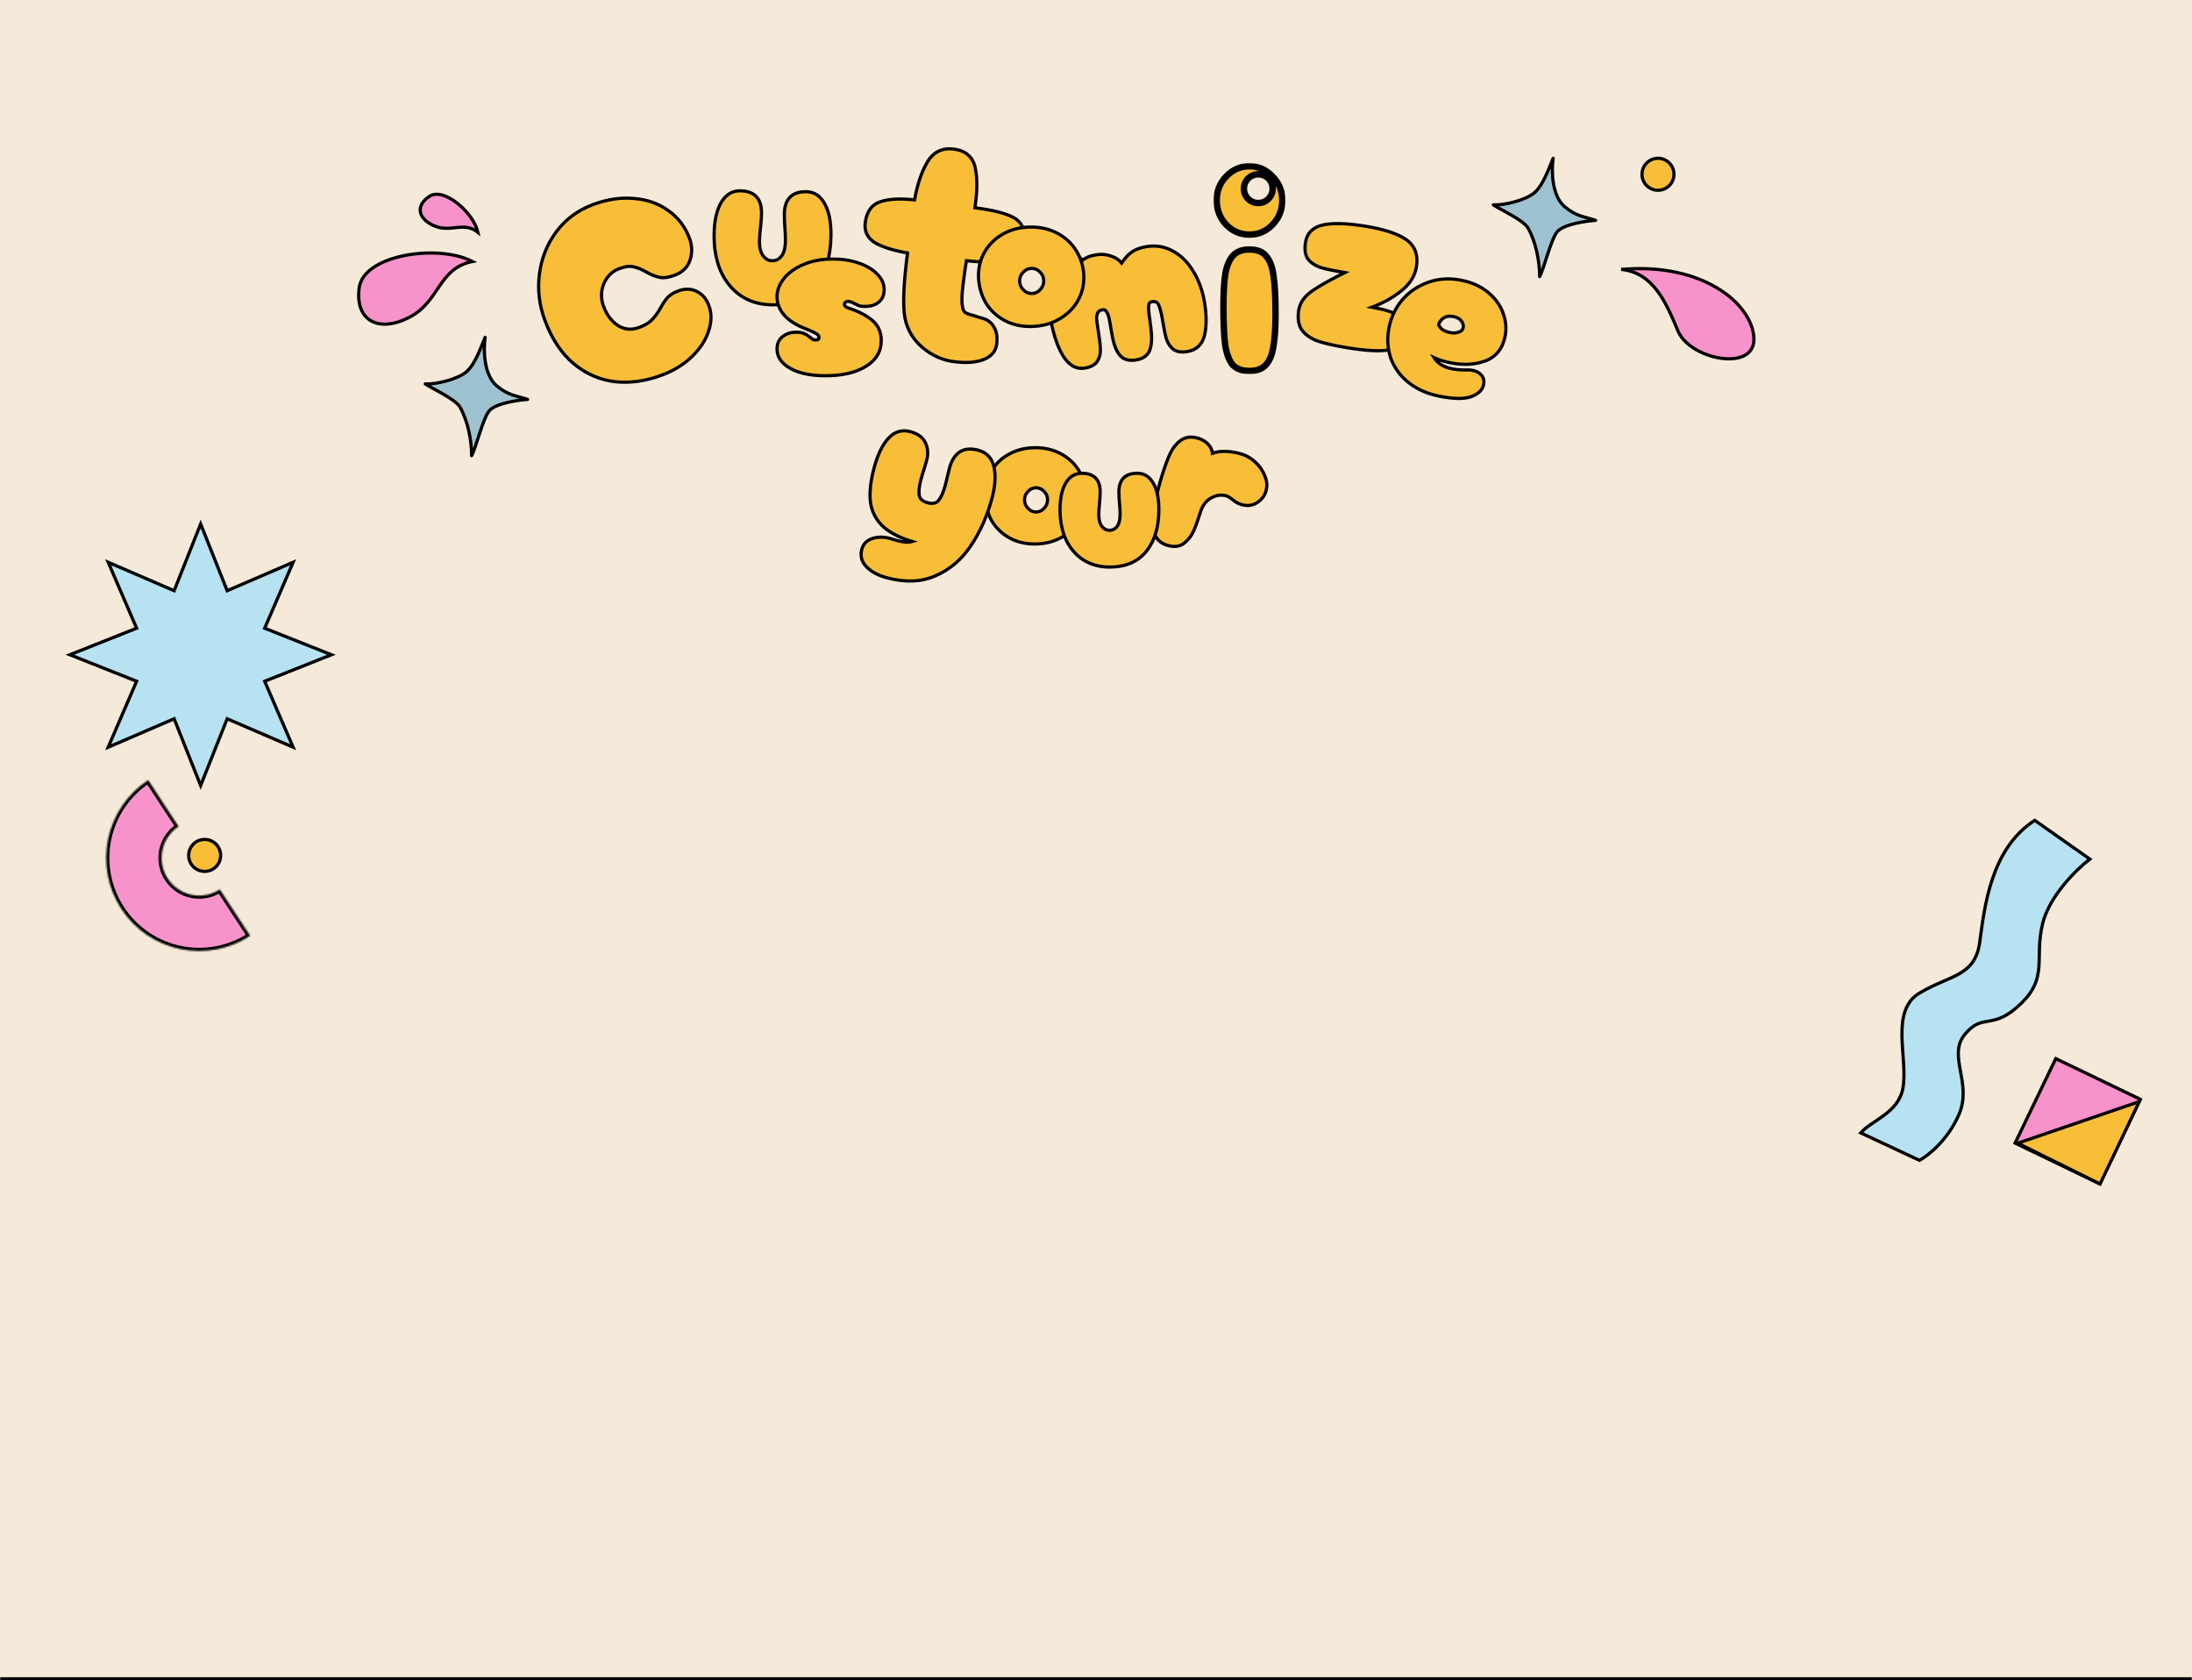 <svg width="1371" height="1051" viewBox="0 0 1371 1051" fill="none" xmlns="http://www.w3.org/2000/svg">
<mask id="path-1-inside-1_153_68" fill="white">
<path d="M0 0H1371V1051H0V0Z"/>
</mask>
<path d="M0 0H1371V1051H0V0Z" fill="#F5EAD9"/>
<path d="M1371 1049H0V1053H1371V1049Z" fill="black" mask="url(#path-1-inside-1_153_68)"/>
<path d="M959.358 120.836C953.919 125.208 940.843 128.519 934 128.115C938.83 131.35 952.86 137.616 955.736 142.672C960.566 151.164 962.981 163.295 962.981 173C965.799 167.743 969.985 149.951 973.849 145.098C977.713 140.246 991.962 138.224 998 137.82C990.755 135.393 985.925 135.393 978.679 129.328C970.686 122.636 970.226 107.087 971.434 99C969.019 104.257 965.396 115.984 959.358 120.836Z" fill="#9EC3D0"/>
<path d="M934 128.115L934.059 127.116C933.609 127.09 933.196 127.368 933.052 127.796C932.908 128.223 933.069 128.695 933.444 128.946L934 128.115ZM959.358 120.836L958.732 120.057L958.732 120.057L959.358 120.836ZM971.434 99L972.423 99.148C972.497 98.655 972.197 98.184 971.719 98.042C971.242 97.9 970.733 98.13 970.525 98.582L971.434 99ZM978.679 129.328L978.037 130.095L978.037 130.095L978.679 129.328ZM998 137.82L998.067 138.817C998.543 138.786 998.931 138.421 998.992 137.947C999.053 137.474 998.77 137.023 998.318 136.871L998 137.82ZM973.849 145.098L973.067 144.475L973.067 144.475L973.849 145.098ZM962.981 173H961.981C961.981 173.458 962.293 173.858 962.738 173.97C963.182 174.082 963.646 173.877 963.863 173.472L962.981 173ZM955.736 142.672L956.605 142.178L956.605 142.178L955.736 142.672ZM933.941 129.113C937.515 129.324 942.613 128.569 947.471 127.231C952.317 125.895 957.104 123.931 959.985 121.616L958.732 120.057C956.173 122.113 951.703 123.99 946.94 125.302C942.189 126.611 937.328 127.31 934.059 127.116L933.941 129.113ZM959.985 121.616C963.196 119.035 965.691 114.705 967.661 110.493C968.654 108.37 969.53 106.239 970.305 104.322C971.085 102.391 971.752 100.704 972.343 99.418L970.525 98.582C969.909 99.924 969.217 101.674 968.45 103.573C967.678 105.485 966.818 107.574 965.849 109.646C963.894 113.825 961.559 117.785 958.732 120.057L959.985 121.616ZM970.445 98.852C969.828 102.987 969.638 109.002 970.62 114.853C971.598 120.676 973.769 126.522 978.037 130.095L979.321 128.561C975.596 125.443 973.541 120.168 972.593 114.522C971.649 108.903 971.833 103.101 972.423 99.148L970.445 98.852ZM978.037 130.095C985.475 136.322 990.639 136.409 997.682 138.768L998.318 136.871C990.87 134.378 986.374 134.465 979.321 128.561L978.037 130.095ZM997.933 136.822C994.871 137.027 989.741 137.64 984.874 138.819C982.441 139.408 980.045 140.146 977.997 141.057C975.969 141.96 974.181 143.076 973.067 144.475L974.631 145.721C975.449 144.694 976.891 143.738 978.81 142.884C980.709 142.039 982.978 141.336 985.345 140.763C990.078 139.617 995.091 139.017 998.067 138.817L997.933 136.822ZM973.067 144.475C972.002 145.812 970.972 147.954 969.989 150.392C968.997 152.857 968.015 155.726 967.073 158.585C966.126 161.458 965.225 164.304 964.378 166.781C963.527 169.271 962.76 171.295 962.1 172.528L963.863 173.472C964.611 172.077 965.424 169.905 966.271 167.429C967.122 164.94 968.037 162.049 968.972 159.21C969.912 156.357 970.878 153.54 971.845 151.14C972.822 148.713 973.764 146.811 974.631 145.721L973.067 144.475ZM963.981 173C963.981 163.173 961.543 150.859 956.605 142.178L954.867 143.167C959.589 151.469 961.981 163.417 961.981 173H963.981ZM956.605 142.178C955.78 140.727 954.224 139.286 952.406 137.92C950.565 136.536 948.352 135.155 946.104 133.846C943.855 132.537 941.543 131.284 939.511 130.167C937.463 129.04 935.721 128.064 934.556 127.284L933.444 128.946C934.694 129.783 936.518 130.803 938.548 131.919C940.595 133.045 942.876 134.281 945.098 135.575C947.32 136.869 949.456 138.205 951.205 139.519C952.978 140.851 954.254 142.089 954.867 143.167L956.605 142.178Z" fill="black"/>
<path d="M291.358 232.836C285.919 237.208 272.843 240.519 266 240.115C270.83 243.35 284.86 249.616 287.736 254.672C292.566 263.164 294.981 275.295 294.981 285C297.799 279.743 301.985 261.951 305.849 257.098C309.713 252.246 323.962 250.224 330 249.82C322.755 247.393 317.925 247.393 310.679 241.328C302.686 234.636 302.226 219.087 303.434 211C301.019 216.257 297.396 227.984 291.358 232.836Z" fill="#9EC3D0"/>
<path d="M266 240.115L266.059 239.116C265.609 239.09 265.196 239.368 265.052 239.796C264.908 240.223 265.069 240.695 265.444 240.946L266 240.115ZM291.358 232.836L290.732 232.057L290.732 232.057L291.358 232.836ZM303.434 211L304.423 211.148C304.497 210.655 304.197 210.184 303.719 210.042C303.242 209.899 302.733 210.13 302.525 210.583L303.434 211ZM310.679 241.328L310.037 242.095L310.037 242.095L310.679 241.328ZM330 249.82L330.067 250.817C330.543 250.786 330.931 250.421 330.992 249.947C331.053 249.474 330.77 249.023 330.318 248.871L330 249.82ZM305.849 257.098L305.067 256.475L305.067 256.475L305.849 257.098ZM294.981 285H293.981C293.981 285.458 294.293 285.858 294.738 285.97C295.182 286.082 295.646 285.877 295.863 285.472L294.981 285ZM287.736 254.672L288.605 254.178L288.605 254.178L287.736 254.672ZM265.941 241.113C269.515 241.324 274.613 240.569 279.471 239.231C284.317 237.895 289.104 235.931 291.985 233.616L290.732 232.057C288.173 234.113 283.703 235.99 278.94 237.302C274.189 238.611 269.328 239.31 266.059 239.116L265.941 241.113ZM291.985 233.616C295.196 231.035 297.691 226.705 299.661 222.493C300.654 220.37 301.53 218.239 302.305 216.322C303.085 214.391 303.752 212.704 304.343 211.417L302.525 210.583C301.909 211.924 301.217 213.674 300.45 215.573C299.678 217.485 298.818 219.574 297.849 221.646C295.894 225.825 293.559 229.785 290.732 232.057L291.985 233.616ZM302.445 210.852C301.828 214.987 301.638 221.002 302.62 226.853C303.598 232.676 305.769 238.522 310.037 242.095L311.321 240.561C307.596 237.443 305.541 232.168 304.593 226.522C303.649 220.903 303.833 215.101 304.423 211.148L302.445 210.852ZM310.037 242.095C317.475 248.322 322.639 248.409 329.682 250.768L330.318 248.871C322.87 246.378 318.374 246.465 311.321 240.561L310.037 242.095ZM329.933 248.822C326.871 249.027 321.741 249.64 316.874 250.819C314.441 251.408 312.045 252.146 309.997 253.057C307.969 253.96 306.181 255.076 305.067 256.475L306.631 257.721C307.449 256.694 308.891 255.738 310.81 254.884C312.709 254.039 314.978 253.336 317.345 252.763C322.078 251.617 327.091 251.017 330.067 250.817L329.933 248.822ZM305.067 256.475C304.002 257.812 302.972 259.954 301.989 262.392C300.997 264.857 300.015 267.726 299.073 270.585C298.126 273.458 297.225 276.304 296.378 278.781C295.527 281.271 294.76 283.295 294.1 284.528L295.863 285.472C296.611 284.077 297.424 281.905 298.271 279.429C299.122 276.94 300.037 274.049 300.972 271.21C301.912 268.357 302.878 265.54 303.845 263.14C304.822 260.713 305.764 258.811 306.631 257.721L305.067 256.475ZM295.981 285C295.981 275.173 293.543 262.859 288.605 254.178L286.867 255.167C291.589 263.469 293.981 275.417 293.981 285H295.981ZM288.605 254.178C287.78 252.727 286.224 251.286 284.406 249.92C282.565 248.536 280.352 247.155 278.104 245.846C275.855 244.537 273.543 243.284 271.511 242.167C269.463 241.04 267.721 240.064 266.556 239.284L265.444 240.946C266.694 241.783 268.518 242.803 270.548 243.919C272.595 245.045 274.876 246.281 277.098 247.575C279.32 248.869 281.456 250.205 283.205 251.519C284.978 252.851 286.254 254.089 286.867 255.167L288.605 254.178Z" fill="black"/>
<path d="M647.645 340.233C653.754 340.148 659.229 338.756 664.046 336.034C668.924 333.323 672.731 329.708 675.441 325.189L675.441 325.189L675.445 325.182C678.155 320.576 679.465 315.5 679.381 309.978L679.381 309.971L679.38 309.963C679.212 304.291 677.738 299.144 674.948 294.546C672.158 289.949 668.35 286.37 663.539 283.819C658.806 281.267 653.496 280 647.631 280C641.601 280 636.127 281.309 631.231 283.944L631.231 283.944L631.224 283.948C626.421 286.579 622.653 290.155 619.944 294.674C617.227 299.206 615.92 304.327 616.004 310.008L616.004 310.015L616.004 310.023C616.172 315.684 617.558 320.86 620.174 325.533L620.179 325.543L620.185 325.552C622.89 330.149 626.614 333.77 631.34 336.405L631.34 336.405L631.347 336.409C636.17 339.05 641.611 340.317 647.645 340.233ZM647.645 340.233L647.631 339.238L647.645 340.233C647.645 340.233 647.645 340.233 647.645 340.233ZM653.03 307.349L653.038 307.358L653.047 307.366C654.496 308.826 655.207 310.547 655.207 312.584C655.207 314.622 654.494 316.394 653.03 317.942C651.569 319.487 649.906 320.22 647.999 320.22C646.091 320.22 644.428 319.487 642.967 317.942C641.503 316.394 640.79 314.622 640.79 312.584C640.79 310.547 641.501 308.826 642.95 307.366L642.959 307.358L642.967 307.349C644.428 305.804 646.091 305.071 647.999 305.071C649.906 305.071 651.569 305.804 653.03 307.349Z" fill="#F8BE38" stroke="black" stroke-width="2"/>
<path d="M567.211 339.098L567.201 339.098C564.925 339.045 561.773 338.39 557.703 337.076C553.63 335.752 549.76 335.587 546.124 336.636C542.416 337.706 539.993 339.985 539.042 343.463C537.891 347.668 538.899 351.412 542.001 354.563C545.016 357.624 549.167 359.845 554.386 361.272C565.879 364.416 576.111 364.086 585.015 360.178C593.942 356.327 601.276 350.135 607.01 341.63C612.834 333.102 617.27 323.24 620.329 312.058C622.385 304.541 622.894 297.99 621.778 292.443C621.212 289.63 620.116 287.28 618.453 285.443C616.788 283.604 614.602 282.333 611.943 281.606C607.334 280.345 603.374 280.631 600.218 282.686L600.209 282.692L600.2 282.699C597.204 284.746 595.146 288.033 593.947 292.418L593.943 292.429L593.941 292.44L592.424 298.541L592.418 298.567L592.413 298.593C592.18 299.802 591.747 301.571 591.107 303.914C589.916 308.268 588.476 311.326 586.847 313.2C585.438 314.762 583.314 315.292 580.137 314.423C576.96 313.554 575.401 312.017 574.983 309.955C574.535 307.515 574.863 304.105 576.081 299.653C576.722 297.31 577.249 295.567 577.664 294.408L577.673 294.382L577.681 294.356L579.519 288.192L579.523 288.181L579.526 288.17C580.654 284.046 580.456 280.3 578.831 277.004C577.283 273.546 574.069 271.247 569.459 269.986C566.801 269.259 564.273 269.24 561.903 269.976C559.536 270.711 557.397 272.176 555.478 274.31L555.478 274.31L555.473 274.316C551.81 278.456 548.964 284.368 546.885 291.97C544.475 300.781 543.648 308.284 544.473 314.442L544.475 314.453L544.476 314.464C545.433 320.604 548.259 325.748 552.933 329.86L552.938 329.865L552.944 329.869C557.166 333.475 563.084 336.41 570.637 338.709C569.638 339.006 568.501 339.14 567.211 339.098Z" fill="#F8BE38" stroke="black" stroke-width="2"/>
<path d="M720.926 326.38L720.926 326.38L720.926 326.392C720.855 330.182 721.532 333.36 723.047 335.847C724.573 338.354 726.897 340.07 729.939 341.013C734.046 342.287 737.618 341.984 740.474 339.865L740.48 339.86L740.487 339.854C743.178 337.785 745.222 335.15 746.617 331.968C747.966 328.889 749.381 324.955 750.862 320.176C752.135 316.071 754.361 313.197 757.508 311.445C760.823 309.603 764.033 309.216 767.2 310.198C768.08 310.47 769.269 311.173 770.787 312.414L770.795 312.421L770.804 312.428C771.451 312.934 772.185 313.464 773.003 314.018L773.014 314.025L773.024 314.032C773.996 314.655 775.057 315.143 776.203 315.498C779.715 316.587 782.964 316.318 785.859 314.605C788.795 312.874 790.777 310.437 791.745 307.312C792.711 304.196 792.486 300.995 791.123 297.751C789.893 294.488 787.934 291.621 785.263 289.155C782.688 286.724 779.899 285.026 776.897 284.095C773.268 282.97 769.709 282.37 766.224 282.304C763.314 282.248 760.68 282.64 758.339 283.502C758.145 281.536 757.339 279.758 755.94 278.195C754.302 276.294 752.144 274.945 749.508 274.128C745.292 272.821 741.573 273.19 738.501 275.416L738.501 275.416L738.496 275.419C735.698 277.47 733.443 280.337 731.712 283.975L731.707 283.984L731.703 283.994C730.123 287.498 728.496 291.961 726.819 297.37C723.134 309.257 721.155 318.937 720.926 326.38Z" fill="#F8BE38" stroke="black" stroke-width="2"/>
<path d="M677.539 350.159L677.539 350.159L677.549 350.165C682.26 353.173 687.724 354.663 693.905 354.663C703.86 354.663 711.588 351.44 716.924 344.891L716.928 344.886C722.218 338.31 724.811 329.547 724.811 318.701C724.811 311.788 723.69 306.284 721.342 302.29C719.049 298.167 715.692 296 711.329 296C707.671 296 704.745 296.925 702.741 298.949C700.739 300.971 699.826 303.921 699.826 307.609C699.826 308.837 699.867 310.182 699.951 311.644L699.951 311.648C700.034 313.019 700.117 314.085 700.203 314.835C700.445 316.962 700.567 319.295 700.567 321.835C700.567 325.338 699.845 327.808 698.563 329.407L698.559 329.412C697.345 330.945 695.819 331.685 693.905 331.685C692.102 331.685 690.564 330.927 689.248 329.287C687.963 327.685 687.244 325.252 687.244 321.835C687.244 319.955 687.405 317.422 687.733 314.221C687.816 313.408 687.899 312.476 687.982 311.425L687.982 311.42C688.067 310.264 688.109 308.953 688.109 307.489C688.109 303.838 687.194 300.916 685.189 298.915C683.185 296.913 680.26 296 676.605 296C672.242 296 668.846 298.167 666.47 302.287C664.124 306.356 663 311.857 663 318.701C663 325.728 664.215 331.981 666.672 337.436L666.676 337.445L666.68 337.453C669.224 342.832 672.844 347.077 677.539 350.159Z" fill="#F8BE38" stroke="black" stroke-width="2"/>
<path d="M824.38 213.39L824.392 213.395L824.405 213.399C828.878 214.885 835.024 216.251 842.818 217.505C854.074 219.315 862.534 219.817 868.116 218.938L868.116 218.938L868.128 218.936C871.052 218.439 873.445 217.33 875.228 215.551C877.011 213.771 878.109 211.397 878.574 208.504C879.163 204.843 878.513 201.771 876.437 199.468C874.568 197.174 871.826 195.55 868.307 194.536C865.651 193.686 862.263 192.885 858.153 192.128C864.451 189.794 870.11 186.738 875.124 182.956C881.263 178.421 884.913 173.111 885.894 167.012C886.496 163.265 886.295 159.925 885.227 157.033C884.155 154.131 882.234 151.746 879.509 149.879C874.189 146.119 865.558 143.333 853.759 141.435C842.484 139.622 833.703 139.341 827.493 140.674L827.493 140.674L827.486 140.675C824.392 141.36 821.878 142.591 820.017 144.421C818.148 146.258 817 148.636 816.54 151.494C815.81 156.036 816.322 159.733 818.338 162.376L818.353 162.397L818.37 162.416C820.432 164.851 823.38 166.567 827.129 167.618L827.132 167.619C830.371 168.516 835.025 169.476 841.077 170.502C832.183 174.926 825.498 178.662 821.047 181.709C816.059 185.124 813.071 189.147 812.321 193.808C811.487 198.992 812.074 203.262 814.285 206.462L814.297 206.48L814.31 206.497C816.588 209.511 819.973 211.793 824.38 213.39Z" fill="#F8BE38" stroke="black" stroke-width="2"/>
<path d="M693.687 199.137L693.688 199.139C694.081 200.966 694.635 204.068 695.353 208.46C696.338 214.493 697.891 219.005 700.11 221.843C702.466 224.857 706.067 225.858 710.601 225.118C714.969 224.404 717.955 222.312 719.224 218.722C720.419 215.34 720.558 210.566 719.761 204.505L719.759 204.49L719.757 204.474C719.468 202.705 719.309 201.434 719.268 200.636L719.265 200.581L719.256 200.526C718.539 196.138 718.282 193.075 718.433 191.263L718.433 191.263L718.433 191.252C718.497 190.368 718.729 189.788 719.038 189.414C719.336 189.053 719.784 188.787 720.481 188.674C721.561 188.497 722.384 188.597 723.011 188.882C723.627 189.161 724.148 189.661 724.558 190.468C725.474 192.272 726.317 195.36 727.047 199.829C727.888 204.98 728.676 208.922 729.412 211.637L729.417 211.656L729.423 211.675C730.273 214.384 731.66 216.596 733.606 218.266L733.618 218.275L733.629 218.285C735.819 220.052 738.871 220.501 742.564 219.898C745.388 219.437 747.746 218.363 749.579 216.636C751.41 214.91 752.654 212.593 753.353 209.748C754.722 204.173 754.713 197.309 753.388 189.195C752.195 181.889 749.872 175.422 746.406 169.807C743.018 164.084 738.77 159.824 733.65 157.078C728.58 154.209 723.022 153.272 717.019 154.253C712.986 154.911 709.702 156.186 707.235 158.134C705.205 159.697 703.303 161.83 701.519 164.504C699.91 162.524 697.782 161.105 695.165 160.248C692.149 159.125 689.053 158.82 685.896 159.336C683.435 159.738 681.488 160.248 680.115 160.894C679.079 161.383 678.068 161.99 677.083 162.712C676.103 161.57 674.822 160.741 673.273 160.219C671.379 159.581 669.368 159.444 667.26 159.788C665.837 160.021 664.336 160.526 662.761 161.282C658.314 163.363 655.695 167.196 654.857 172.587L654.857 172.587L654.856 172.599C654.118 177.758 654.487 184.726 655.913 193.456C658.01 206.296 660.864 215.843 664.53 221.997C666.368 225.082 668.443 227.369 670.783 228.772C673.144 230.188 675.722 230.67 678.474 230.221C681.972 229.649 684.619 228.371 686.166 226.221L686.174 226.209L686.182 226.198C687.623 224.069 688.309 221.6 688.268 218.833L688.268 218.828C688.213 216.081 687.811 212.446 687.075 207.941C686.483 204.315 686.092 201.627 685.897 199.862C685.79 198.096 686.049 196.72 686.596 195.673L686.605 195.656L686.613 195.639C687.086 194.645 687.973 193.983 689.499 193.733C690.102 193.635 690.56 193.694 690.917 193.847C691.27 193.998 691.601 194.274 691.899 194.742L691.915 194.767L691.932 194.791C692.695 195.848 693.293 197.281 693.687 199.137Z" fill="#F8BE38" stroke="black" stroke-width="2"/>
<path d="M463.309 184.919L463.308 184.919L463.319 184.926C468.835 188.644 475.271 190.539 482.591 190.639C494.386 190.799 503.566 187.011 509.969 179.175L509.973 179.171C516.329 171.295 519.544 160.718 519.723 147.545C519.837 139.145 518.598 132.469 515.901 127.617C513.277 122.619 509.383 119.965 504.262 119.895C499.938 119.837 496.498 120.911 494.133 123.295C491.774 125.672 490.651 129.182 490.59 133.636C490.57 135.126 490.598 136.761 490.672 138.54L490.672 138.543C490.748 140.214 490.829 141.509 490.918 142.417C491.172 145.022 491.278 147.875 491.236 150.978C491.178 155.274 490.273 158.333 488.678 160.315L488.674 160.32C487.166 162.217 485.288 163.117 482.965 163.085C480.768 163.055 478.903 162.079 477.331 160.014C475.788 157.986 474.968 154.95 475.025 150.757C475.056 148.456 475.291 145.363 475.734 141.466C475.846 140.479 475.96 139.346 476.076 138.069L476.076 138.064C476.195 136.665 476.266 135.075 476.291 133.295C476.35 128.888 475.321 125.383 473.025 122.967C470.724 120.547 467.316 119.394 462.994 119.335C457.874 119.266 453.862 121.812 451.006 126.733C448.178 131.603 446.755 138.24 446.642 146.553C446.526 155.085 447.862 162.687 450.677 169.337L450.681 169.346L450.684 169.354C453.604 175.911 457.81 181.11 463.309 184.919Z" fill="#F8BE38" stroke="black" stroke-width="2"/>
<path d="M628.886 162.664L628.894 162.662L628.903 162.66C632.206 161.853 634.866 160.392 636.812 158.235C638.758 156.077 639.926 153.292 640.366 149.947C640.794 146.681 640.456 143.809 639.267 141.389C638.074 138.96 636.07 137.08 633.338 135.727C628.314 133.197 620.428 131.288 609.775 129.95C611.281 119.737 611.37 111.418 609.982 105.04C609.308 101.666 607.85 98.941 605.565 96.941C603.286 94.944 600.263 93.737 596.573 93.252C592.925 92.773 589.654 93.226 586.808 94.671C583.965 96.114 581.626 98.506 579.77 101.77C576.263 107.847 573.688 115.608 572.014 125.017C563.209 124.056 556.163 124.379 550.947 126.067C548.167 126.907 545.931 128.44 544.283 130.668C542.642 132.886 541.623 135.738 541.173 139.164C540.805 141.966 541.17 144.5 542.324 146.72C543.475 148.935 545.371 150.756 547.933 152.208L547.945 152.215L547.957 152.222C552.903 154.843 559.47 156.826 567.617 158.201C565.085 177.776 564.53 191.435 566.039 199.047L566.041 199.053C567.527 206.328 571.224 212.478 577.096 217.48L577.096 217.481L577.107 217.489C582.966 222.342 589.429 225.247 596.483 226.173C604.033 227.165 610.247 226.786 615.053 224.936C619.914 223.065 622.785 219.832 623.389 215.233C623.89 211.421 623.488 208.102 622.092 205.339C620.711 202.45 618.511 200.447 615.528 199.375L615.512 199.369L615.496 199.364C614.191 198.945 612.99 198.599 611.896 198.328C610.945 197.954 610.039 197.647 609.18 197.406L609.157 197.4L609.134 197.395C606.649 196.824 604.878 196.172 603.751 195.473C602.949 194.922 602.289 193.785 601.971 191.75L601.968 191.733L601.965 191.715C601.406 188.817 601.545 183.929 602.462 176.95C603.276 170.752 603.935 166.123 604.438 163.055C614.473 164.189 622.636 164.075 628.886 162.664Z" fill="#F8BE38" stroke="black" stroke-width="2"/>
<path d="M506.575 210.887L506.562 210.876L506.55 210.866C505.375 209.914 504.183 209.16 502.974 208.616C501.678 208.033 500.048 207.772 498.139 207.772C494.702 207.772 491.774 208.68 489.428 210.558C487.115 212.392 486 215.02 486 218.289C486 223.398 488.955 227.46 494.451 230.495C499.943 233.527 507.251 235 516.296 235C526.676 235 535.066 233.12 541.38 229.266C547.845 225.382 551.169 219.941 551.169 213.002C551.169 207.598 549.226 203.27 545.305 200.14C541.622 197.12 536.771 194.653 530.794 192.715L530.794 192.715L530.786 192.712C529.751 192.386 529.076 191.996 528.672 191.596C528.293 191.221 528.129 190.819 528.129 190.343C528.129 189.829 528.306 189.46 528.681 189.15L528.716 189.121L528.748 189.089C529.183 188.659 529.646 188.472 530.181 188.472C530.986 188.472 531.663 188.605 532.231 188.846L532.253 188.855L532.274 188.863C533.041 189.148 533.755 189.478 534.418 189.853L534.442 189.867L534.467 189.879C535.694 190.487 536.681 190.95 537.419 191.263L537.492 191.294L537.57 191.313C538.494 191.542 539.651 191.645 541.014 191.645C544.521 191.645 547.415 190.803 549.579 189.004C551.896 187.164 553 184.481 553 181.128C553 177.496 551.489 174.232 548.59 171.36C545.708 168.403 541.797 166.117 536.912 164.47C532.112 162.818 526.762 162 520.873 162C514.052 162 507.965 163.125 502.633 165.402C497.428 167.567 493.314 170.476 490.342 174.154L490.34 174.157C487.473 177.731 486 181.572 486 185.66C486 189.319 487.201 192.747 489.553 195.923C491.918 199.115 495.526 201.823 500.297 204.083C501.156 204.508 502.869 205.226 505.396 206.226C508.132 207.33 509.967 208.249 510.981 208.98L511.007 208.998L511.033 209.014C511.839 209.522 512.244 210.247 512.244 211.34C512.244 211.829 512.091 212.064 511.866 212.223C511.577 212.428 511.021 212.606 510.04 212.606C509.367 212.606 508.823 212.485 508.381 212.273C507.951 212.013 507.353 211.561 506.575 210.887Z" fill="#F8BE38" stroke="black" stroke-width="2"/>
<path d="M644.903 204.199C651.255 204.112 656.948 202.674 661.955 199.864C667.028 197.065 670.986 193.332 673.804 188.666L673.804 188.666L673.808 188.659C676.626 183.903 677.989 178.661 677.901 172.957L677.901 172.949L677.901 172.942C677.726 167.082 676.193 161.767 673.291 157.018C670.39 152.271 666.429 148.576 661.428 145.943C656.508 143.308 650.987 142 644.889 142C638.618 142 632.927 143.351 627.837 146.072L627.837 146.072L627.831 146.075C622.836 148.792 618.919 152.484 616.102 157.15C613.276 161.83 611.916 167.119 612.004 172.987L612.004 172.994L612.004 173.002C612.179 178.85 613.621 184.197 616.342 189.023L616.347 189.032L616.352 189.042C619.166 193.789 623.038 197.527 627.952 200.248L627.958 200.251C632.972 202.978 638.628 204.286 644.903 204.199ZM644.903 204.199L644.889 203.199L644.903 204.199C644.903 204.199 644.903 204.199 644.903 204.199ZM650.542 170.218L650.55 170.227L650.559 170.235C652.074 171.751 652.817 173.538 652.817 175.65C652.817 177.764 652.072 179.603 650.542 181.21C649.014 182.814 647.272 183.578 645.272 183.578C643.271 183.578 641.529 182.814 640.001 181.21C638.471 179.603 637.726 177.764 637.726 175.65C637.726 173.538 638.469 171.751 639.984 170.235L639.993 170.227L640.001 170.218C641.529 168.614 643.271 167.85 645.272 167.85C647.272 167.85 649.014 168.614 650.542 170.218Z" fill="#F8BE38" stroke="black" stroke-width="2"/>
<path d="M384.637 238.742L384.644 238.743L384.652 238.744C394.184 239.749 403.972 238.358 414.004 234.599C421.494 231.791 427.795 227.908 432.884 222.937C437.953 217.985 441.416 212.673 443.219 206.996C445.122 201.288 445.195 195.961 443.359 191.063C441.81 186.929 439.3 183.96 435.799 182.274C432.236 180.474 428.285 180.431 424.035 182.024C421.303 183.048 419.105 184.411 417.495 186.144L417.487 186.152L417.479 186.161C416.038 187.787 414.589 189.938 413.128 192.589C411.428 195.603 409.657 198.054 407.822 199.961L407.816 199.967L407.81 199.974C406.151 201.76 403.488 203.383 399.721 204.795C395.048 206.546 390.733 206.174 386.679 203.707C382.624 201.063 379.573 197.083 377.554 191.695C375.706 186.765 375.752 182.059 377.656 177.522C379.628 172.835 382.842 169.69 387.319 168.012C390.974 166.642 393.826 166.311 395.956 166.835L395.985 166.842L396.015 166.848C398.347 167.277 401.013 168.318 404.022 170.015C407.144 171.776 409.965 172.938 412.475 173.459C415.111 174.007 418.274 173.526 421.897 172.168C426.881 170.3 430.17 167.117 431.594 162.599C433.085 158.15 432.943 153.584 431.203 148.941C428.521 141.786 424.112 136.027 417.987 131.689C411.963 127.314 404.814 124.803 396.574 124.131C388.282 123.357 379.675 124.655 370.765 127.994C361.294 131.544 353.655 137.228 347.875 145.044C342.11 152.839 338.609 161.667 337.374 171.508C336.139 181.348 337.295 190.997 340.835 200.444C345.199 212.086 351.215 221.146 358.919 227.562L358.923 227.565C366.566 233.86 375.143 237.593 384.637 238.742Z" fill="#F8BE38" stroke="black" stroke-width="2"/>
<path d="M869.943 224.219L869.947 224.229L869.951 224.24C872.196 230.247 875.964 235.317 881.23 239.443C886.5 243.572 892.914 246.365 900.441 247.843C908.976 249.52 915.558 249.674 920.049 248.132L920.058 248.129L920.067 248.125C924.49 246.509 927.29 243.98 927.993 240.402C928.419 238.231 927.955 236.281 926.566 234.66C925.296 233.08 923.42 232.1 921.065 231.637C919.881 231.404 918.624 231.325 917.3 231.391C914.029 231.46 911.04 231.225 908.326 230.692C902.927 229.631 899.187 227.292 896.962 223.716C899.915 225.085 903.383 226.153 907.352 226.933C915.293 228.493 922.514 228.112 928.982 225.739L928.986 225.737C935.741 223.22 939.874 217.967 941.404 210.179C942.346 205.386 941.887 200.546 940.054 195.678C938.231 190.684 935.045 186.356 930.534 182.695C926.001 179.016 920.452 176.547 913.919 175.264C906.664 173.839 899.81 174.246 893.381 176.509C886.977 178.764 881.57 182.394 877.175 187.395L877.175 187.395L877.166 187.406C872.873 192.429 870.072 198.281 868.763 204.942C867.436 211.7 867.823 218.132 869.943 224.219ZM912.487 207.669L912.475 207.673L912.462 207.678C910.869 208.286 909.066 208.413 907.019 208.011C905.239 207.662 903.675 207.065 902.314 206.232C901.201 205.411 900.373 204.377 899.82 203.112C900.204 201.515 901.131 200.17 902.668 199.063C904.341 197.865 906.366 197.464 908.84 197.95C911.394 198.451 913.044 199.414 913.988 200.713L913.999 200.727L914.009 200.74C915.095 202.132 915.444 203.539 915.152 205.022C914.923 206.189 914.139 207.089 912.487 207.669Z" fill="#F8BE38" stroke="black" stroke-width="2"/>
<mask id="path-19-outside-2_153_68" maskUnits="userSpaceOnUse" x="759" y="102" width="45" height="132" fill="black">
<rect fill="white" x="759" y="102" width="45" height="132"/>
<path fill-rule="evenodd" clip-rule="evenodd" d="M766.957 140.571C770.929 144.674 775.776 146.725 781.5 146.725C787.107 146.725 791.896 144.674 795.868 140.571C799.956 136.352 802 131.253 802 125.275C802 119.414 799.956 114.432 795.868 110.33C791.896 106.11 787.107 104 781.5 104C775.776 104 770.929 106.11 766.957 110.33C762.986 114.432 761 119.414 761 125.275C761 131.253 762.986 136.352 766.957 140.571ZM770.812 227.956C773.148 230.652 776.711 232 781.5 232C785.939 232 789.326 230.769 791.662 228.308C793.999 225.846 795.576 222.095 796.393 217.055C797.328 212.015 797.795 205.158 797.795 196.484C797.795 186.169 797.386 178.256 796.568 172.747C795.868 167.121 794.349 162.96 792.013 160.264C789.793 157.451 786.289 156.044 781.5 156.044C777.061 156.044 773.674 157.275 771.338 159.736C769.001 162.198 767.366 165.949 766.432 170.989C765.614 176.029 765.205 182.886 765.205 191.56C765.205 201.875 765.556 209.846 766.256 215.473C767.074 220.982 768.593 225.143 770.812 227.956ZM787 127C791.971 127 796 122.971 796 118C796 113.029 791.971 109 787 109C782.029 109 778 113.029 778 118C778 122.971 782.029 127 787 127Z"/>
</mask>
<path fill-rule="evenodd" clip-rule="evenodd" d="M766.957 140.571C770.929 144.674 775.776 146.725 781.5 146.725C787.107 146.725 791.896 144.674 795.868 140.571C799.956 136.352 802 131.253 802 125.275C802 119.414 799.956 114.432 795.868 110.33C791.896 106.11 787.107 104 781.5 104C775.776 104 770.929 106.11 766.957 110.33C762.986 114.432 761 119.414 761 125.275C761 131.253 762.986 136.352 766.957 140.571ZM770.812 227.956C773.148 230.652 776.711 232 781.5 232C785.939 232 789.326 230.769 791.662 228.308C793.999 225.846 795.576 222.095 796.393 217.055C797.328 212.015 797.795 205.158 797.795 196.484C797.795 186.169 797.386 178.256 796.568 172.747C795.868 167.121 794.349 162.96 792.013 160.264C789.793 157.451 786.289 156.044 781.5 156.044C777.061 156.044 773.674 157.275 771.338 159.736C769.001 162.198 767.366 165.949 766.432 170.989C765.614 176.029 765.205 182.886 765.205 191.56C765.205 201.875 765.556 209.846 766.256 215.473C767.074 220.982 768.593 225.143 770.812 227.956ZM787 127C791.971 127 796 122.971 796 118C796 113.029 791.971 109 787 109C782.029 109 778 113.029 778 118C778 122.971 782.029 127 787 127Z" fill="#F8BE38"/>
<path d="M766.957 140.571L765.501 141.942L765.51 141.952L765.52 141.963L766.957 140.571ZM795.868 140.571L794.431 139.18L794.431 139.18L795.868 140.571ZM795.868 110.33L794.411 111.7L794.431 111.721L794.451 111.741L795.868 110.33ZM766.957 110.33L768.394 111.721L768.404 111.711L768.414 111.7L766.957 110.33ZM770.812 227.956L769.242 229.195L769.27 229.231L769.301 229.266L770.812 227.956ZM791.662 228.308L790.212 226.931L790.212 226.931L791.662 228.308ZM796.393 217.055L794.427 216.69L794.423 216.712L794.419 216.735L796.393 217.055ZM796.568 172.747L794.584 172.994L794.587 173.018L794.59 173.041L796.568 172.747ZM792.013 160.264L790.443 161.502L790.471 161.539L790.501 161.574L792.013 160.264ZM771.338 159.736L772.788 161.113L772.788 161.113L771.338 159.736ZM766.432 170.989L764.465 170.624L764.461 170.647L764.457 170.669L766.432 170.989ZM766.256 215.473L764.272 215.72L764.275 215.743L764.278 215.766L766.256 215.473ZM781.5 144.725C776.317 144.725 771.988 142.893 768.394 139.18L765.52 141.963C769.87 146.455 775.236 148.725 781.5 148.725V144.725ZM794.431 139.18C790.828 142.902 786.554 144.725 781.5 144.725V148.725C787.66 148.725 792.964 146.446 797.305 141.963L794.431 139.18ZM800 125.275C800 130.743 798.151 135.34 794.431 139.18L797.304 141.963C801.761 137.363 804 131.762 804 125.275H800ZM794.451 111.741C798.161 115.464 800 119.936 800 125.275H804C804 118.892 801.751 113.4 797.284 108.918L794.451 111.741ZM781.5 106C786.535 106 790.803 107.867 794.411 111.7L797.324 108.959C792.989 104.353 787.679 102 781.5 102V106ZM768.414 111.7C772.013 107.877 776.336 106 781.5 106V102C775.217 102 769.845 104.343 765.501 108.959L768.414 111.7ZM763 125.275C763 119.918 764.794 115.439 768.394 111.721L765.52 108.939C761.177 113.425 759 118.91 759 125.275H763ZM768.414 139.201C764.803 135.365 763 130.761 763 125.275H759C759 131.744 761.168 137.339 765.501 141.942L768.414 139.201ZM781.5 230C777.081 230 774.161 228.767 772.323 226.646L769.301 229.266C772.135 232.537 776.34 234 781.5 234V230ZM790.212 226.931C788.36 228.882 785.567 230 781.5 230V234C786.31 234 790.293 232.656 793.113 229.684L790.212 226.931ZM794.419 216.735C793.635 221.566 792.164 224.874 790.212 226.931L793.113 229.684C795.833 226.818 797.516 222.624 798.367 217.375L794.419 216.735ZM795.795 196.484C795.795 205.107 795.329 211.825 794.427 216.69L798.36 217.42C799.327 212.205 799.795 205.208 799.795 196.484H795.795ZM794.59 173.041C795.386 178.403 795.795 186.199 795.795 196.484H799.795C799.795 186.138 799.386 178.11 798.547 172.454L794.59 173.041ZM790.501 161.574C792.466 163.841 793.905 167.549 794.584 172.994L798.553 172.5C797.83 166.693 796.232 162.078 793.524 158.954L790.501 161.574ZM781.5 158.044C785.898 158.044 788.721 159.32 790.443 161.502L793.583 159.025C790.866 155.581 786.68 154.044 781.5 154.044V158.044ZM772.788 161.113C774.64 159.162 777.433 158.044 781.5 158.044V154.044C776.69 154.044 772.707 155.388 769.887 158.359L772.788 161.113ZM768.398 171.354C769.296 166.512 770.822 163.185 772.788 161.113L769.887 158.359C767.181 161.21 765.437 165.385 764.465 170.624L768.398 171.354ZM767.205 191.56C767.205 182.931 767.613 176.196 768.406 171.309L764.457 170.669C763.615 175.863 763.205 182.842 763.205 191.56H767.205ZM768.241 215.225C767.556 209.722 767.205 201.848 767.205 191.56H763.205C763.205 201.903 763.556 209.971 764.272 215.72L768.241 215.225ZM772.382 226.717C770.467 224.29 769.027 220.517 768.235 215.179L764.278 215.766C765.121 221.446 766.718 225.996 769.242 229.195L772.382 226.717ZM794 118C794 121.866 790.866 125 787 125V129C793.075 129 798 124.075 798 118H794ZM787 111C790.866 111 794 114.134 794 118H798C798 111.925 793.075 107 787 107V111ZM780 118C780 114.134 783.134 111 787 111V107C780.925 107 776 111.925 776 118H780ZM787 125C783.134 125 780 121.866 780 118H776C776 124.075 780.925 129 787 129V125Z" fill="black" mask="url(#path-19-outside-2_153_68)"/>
<path d="M143.034 369.042L183.336 351.664L165.958 391.966L165.55 392.911L166.507 393.291L207.292 409.5L166.507 425.709L165.55 426.089L165.958 427.034L183.336 467.336L143.034 449.958L142.089 449.55L141.709 450.507L125.5 491.292L109.291 450.507L108.911 449.55L107.966 449.958L67.664 467.336L85.042 427.034L85.45 426.089L84.493 425.709L43.708 409.5L84.493 393.291L85.45 392.911L85.042 391.966L67.664 351.664L107.966 369.042L108.911 369.45L109.291 368.493L125.5 327.708L141.709 368.493L142.089 369.45L143.034 369.042Z" fill="#B6E2F2" stroke="black" stroke-width="2"/>
<circle cx="1037" cy="109" r="10" fill="#F8BE38" stroke="black" stroke-width="2"/>
<circle cx="128" cy="535" r="10" fill="#F8BE38" stroke="black" stroke-width="2"/>
<path d="M1049.5 207C1042 189 1034 170.5 1014 168.5C1065 164 1096 190 1097 211.5C1098 233 1057 225 1049.5 207Z" fill="#F892CA" stroke="black" stroke-width="2"/>
<path d="M224.648 180.013C227.342 159.252 274.055 152.381 295.51 163.546C273.942 167.913 275.273 188.461 256.111 198.414C236.949 208.367 221.954 200.773 224.648 180.013Z" fill="#F892CA" stroke="black" stroke-width="2"/>
<path d="M268.646 122.743C277.777 116.846 296.171 133.052 298.943 145.301C289.978 138.218 282.281 145.639 271.909 141.384C261.536 137.129 259.515 128.639 268.646 122.743Z" fill="#F892CA" stroke="black" stroke-width="2"/>
<path d="M1307.11 537.318L1272.65 513.079C1244.99 530.869 1241.19 567.632 1238.24 589.234C1235.28 610.837 1219.9 609.6 1200.68 621.024C1181.47 632.448 1193.88 662.543 1190.06 681.23C1187 696.179 1170.39 700.904 1163.8 708.544L1200.55 725.717C1205.78 722.924 1218.02 713.343 1225.11 697.366C1233.97 677.394 1217.64 660.289 1229.09 646.719C1240.53 633.149 1245.95 644.901 1263.66 628.041C1281.36 611.181 1272.18 599.61 1277.57 577.676C1281.88 560.128 1299.06 543.459 1307.11 537.318Z" fill="#B6E2F2" stroke="black" stroke-width="2"/>
<path d="M1260.36 714.937L1285.8 662.094L1338.64 687.529L1313.21 740.372L1260.36 714.937Z" fill="#F892CA" stroke="black" stroke-width="2"/>
<path d="M1338 689L1262 715L1313.5 740.5L1338 689Z" fill="#F8BE38" stroke="black" stroke-width="2"/>
<mask id="path-30-inside-3_153_68" fill="white">
<path d="M156.484 585.28C150.09 589.469 142.933 592.357 135.422 593.78C127.912 595.203 120.195 595.132 112.711 593.572C105.228 592.013 98.125 588.994 91.808 584.69C85.492 580.385 80.085 574.878 75.896 568.484C71.707 562.09 68.819 554.933 67.397 547.422C65.974 539.912 66.044 532.194 67.604 524.711C69.164 517.228 72.182 510.125 76.487 503.808C80.791 497.492 86.298 492.084 92.692 487.896L111.7 516.913C109.116 518.605 106.891 520.79 105.151 523.342C103.412 525.895 102.192 528.765 101.562 531.789C100.932 534.813 100.903 537.931 101.478 540.966C102.053 544.001 103.22 546.893 104.913 549.477C106.605 552.06 108.79 554.286 111.343 556.025C113.895 557.764 116.765 558.984 119.789 559.614C122.813 560.245 125.931 560.273 128.966 559.698C132.001 559.123 134.893 557.956 137.477 556.264L156.484 585.28Z"/>
</mask>
<path d="M156.484 585.28C150.09 589.469 142.933 592.357 135.422 593.78C127.912 595.203 120.195 595.132 112.711 593.572C105.228 592.013 98.125 588.994 91.808 584.69C85.492 580.385 80.085 574.878 75.896 568.484C71.707 562.09 68.819 554.933 67.397 547.422C65.974 539.912 66.044 532.194 67.604 524.711C69.164 517.228 72.182 510.125 76.487 503.808C80.791 497.492 86.298 492.084 92.692 487.896L111.7 516.913C109.116 518.605 106.891 520.79 105.151 523.342C103.412 525.895 102.192 528.765 101.562 531.789C100.932 534.813 100.903 537.931 101.478 540.966C102.053 544.001 103.22 546.893 104.913 549.477C106.605 552.06 108.79 554.286 111.343 556.025C113.895 557.764 116.765 558.984 119.789 559.614C122.813 560.245 125.931 560.273 128.966 559.698C132.001 559.123 134.893 557.956 137.477 556.264L156.484 585.28Z" fill="#F892CA" stroke="black" stroke-width="4" mask="url(#path-30-inside-3_153_68)"/>
</svg>
